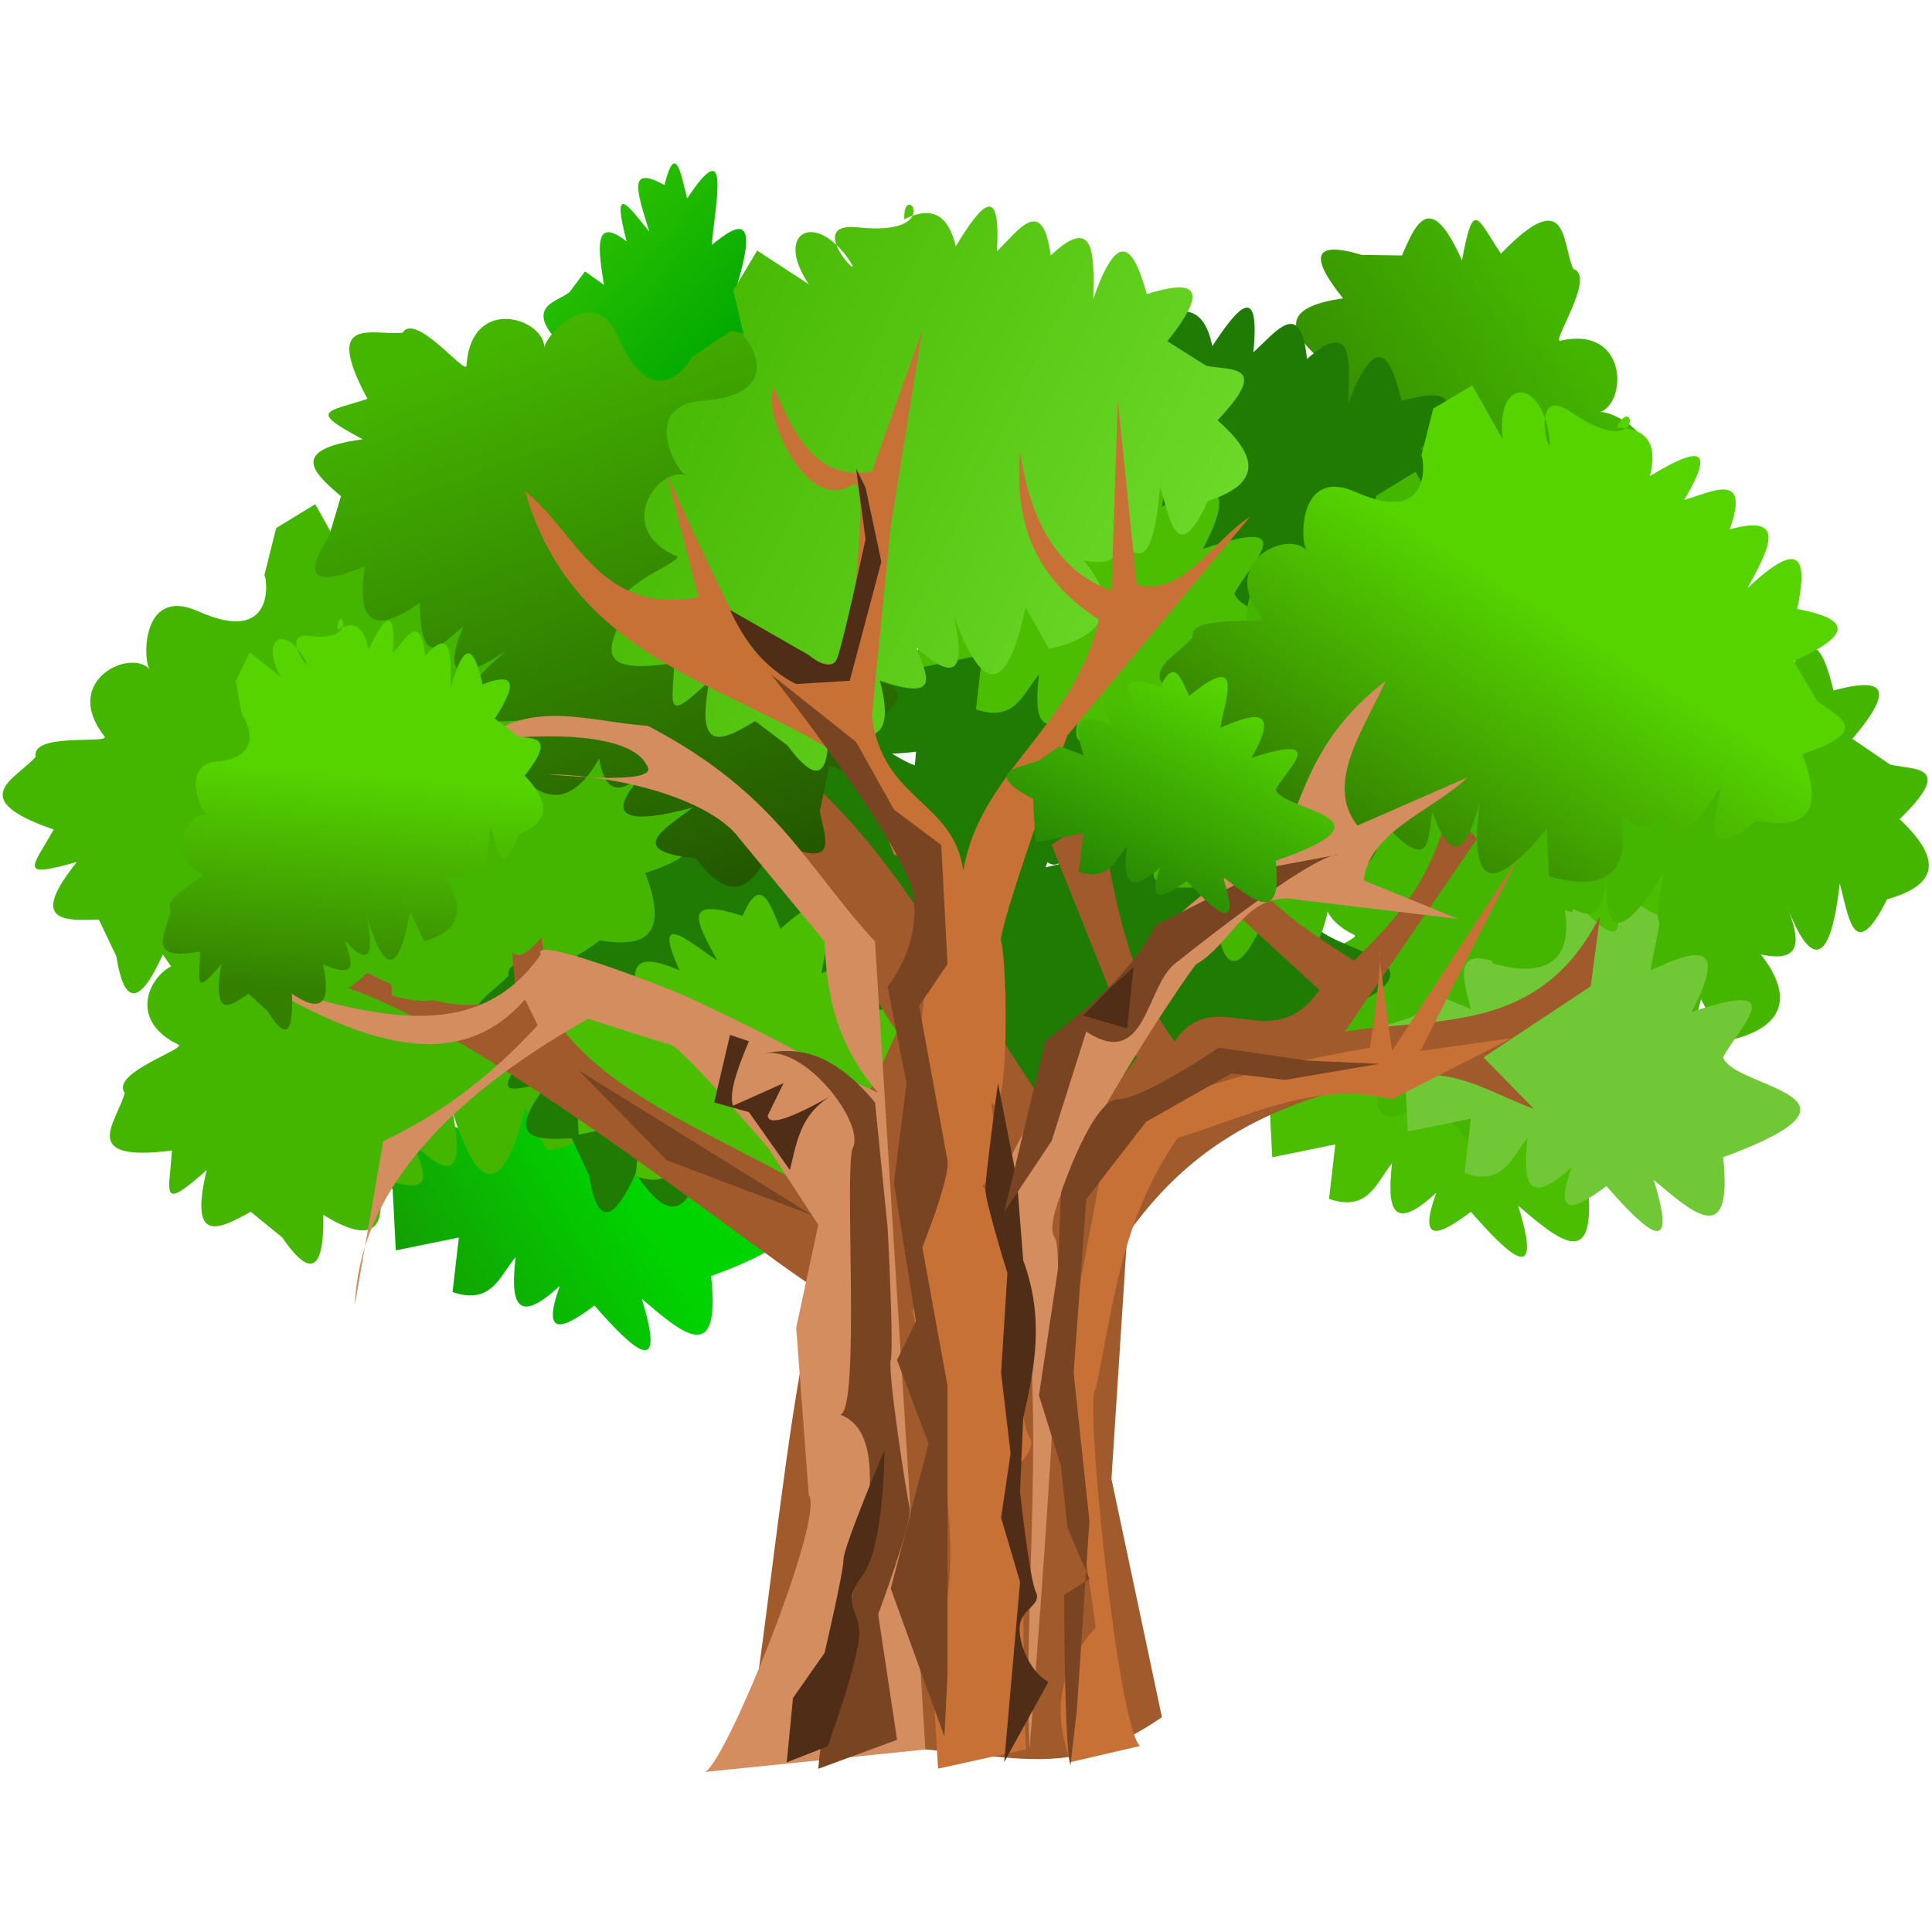 <?xml version="1.0" encoding="UTF-8" standalone="no"?>
<!-- Created with Inkscape (http://www.inkscape.org/) -->

<svg
   xmlns:dc="http://purl.org/dc/elements/1.1/"
   xmlns:cc="http://creativecommons.org/ns#"
   xmlns:rdf="http://www.w3.org/1999/02/22-rdf-syntax-ns#"
   xmlns:svg="http://www.w3.org/2000/svg"
   xmlns="http://www.w3.org/2000/svg"
   xmlns:xlink="http://www.w3.org/1999/xlink"
   xmlns:sodipodi="http://sodipodi.sourceforge.net/DTD/sodipodi-0.dtd"
   xmlns:inkscape="http://www.inkscape.org/namespaces/inkscape"
   id="svg2"
   sodipodi:docname="openclipart_289_tree.svg"
   viewBox="0 0 305.9 305.9"
   sodipodi:version="0.32"
   version="1.0"
   inkscape:output_extension="org.inkscape.output.svg.inkscape"
   inkscape:version="0.91 r13725"
   width="305.9"
   height="305.9">
  <defs
     id="defs4">
    <linearGradient
       id="linearGradient3541"
       inkscape:collect="always">
      <stop
         id="stop3543"
         style="stop-color:#338000"
         offset="0" />
      <stop
         id="stop3545"
         style="stop-color:#55d400"
         offset="1" />
    </linearGradient>
    <linearGradient
       id="linearGradient3395"
       inkscape:collect="always">
      <stop
         id="stop3397"
         style="stop-color:#44b600"
         offset="0" />
      <stop
         id="stop3399"
         style="stop-color:#225500"
         offset="1" />
    </linearGradient>
    <linearGradient
       id="linearGradient3777"
       y2="1236.3"
       gradientUnits="userSpaceOnUse"
       x2="545.93"
       gradientTransform="translate(-128.73,-171.82)"
       y1="1193.7"
       x1="590.07"
       inkscape:collect="always">
      <stop
         id="stop3551"
         style="stop-color:#55d400"
         offset="0" />
      <stop
         id="stop3553"
         style="stop-color:#00aa00"
         offset="1" />
    </linearGradient>
    <linearGradient
       id="linearGradient3779"
       y2="1156.7"
       xlink:href="#linearGradient3395"
       gradientUnits="userSpaceOnUse"
       x2="417.45"
       gradientTransform="matrix(0.384,-0.923,0.923,0.384,-884.76,1072.1)"
       y1="1060.2"
       x1="440.85"
       inkscape:collect="always" />
    <linearGradient
       id="linearGradient3781"
       y2="1203.2"
       gradientUnits="userSpaceOnUse"
       x2="427.18"
       y1="1237.3"
       x1="482.36"
       inkscape:collect="always">
      <stop
         id="stop3429"
         style="stop-color:#207b04"
         offset="0" />
      <stop
         id="stop3431"
         style="stop-color:#00d400"
         offset="1" />
    </linearGradient>
    <linearGradient
       id="linearGradient3783"
       y2="1089.7"
       xlink:href="#linearGradient3541"
       gradientUnits="userSpaceOnUse"
       x2="183.38"
       gradientTransform="translate(78.291,24.17)"
       y1="1131.7"
       x1="209.13"
       inkscape:collect="always" />
    <linearGradient
       id="linearGradient3785"
       y2="1156.7"
       xlink:href="#linearGradient3395"
       gradientUnits="userSpaceOnUse"
       x2="417.45"
       gradientTransform="matrix(0.995,0.104,-0.104,0.995,115.26,-44.721)"
       y1="1060.2"
       x1="440.85"
       inkscape:collect="always" />
    <linearGradient
       id="linearGradient3787"
       y2="1238.4"
       gradientUnits="userSpaceOnUse"
       x2="316.22"
       gradientTransform="matrix(0.711,0.703,-0.703,0.711,882.84,50.248)"
       y1="1035"
       x1="385.15"
       inkscape:collect="always">
      <stop
         id="stop3405"
         style="stop-color:#44b600"
         offset="0" />
      <stop
         id="stop3407"
         style="stop-color:#99ff55"
         offset="1" />
    </linearGradient>
    <linearGradient
       id="linearGradient3789"
       y2="1124.3"
       gradientUnits="userSpaceOnUse"
       x2="343.64"
       gradientTransform="translate(-11.56,-7.882)"
       y1="1162.7"
       x1="362.55"
       inkscape:collect="always">
      <stop
         id="stop3527"
         style="stop-color:#207b04"
         offset="0" />
      <stop
         id="stop3529"
         style="stop-color:#55d400"
         offset="1" />
    </linearGradient>
    <linearGradient
       id="linearGradient3791"
       y2="1089.7"
       xlink:href="#linearGradient3541"
       gradientUnits="userSpaceOnUse"
       x2="183.38"
       gradientTransform="matrix(0.529,0.338,-0.278,0.642,672.02,369.95)"
       y1="1131.7"
       x1="209.13"
       inkscape:collect="always" />
  </defs>
  <sodipodi:namedview
     id="base"
     bordercolor="#666666"
     inkscape:pageshadow="2"
     inkscape:window-y="-8"
     pagecolor="#ffffff"
     inkscape:window-height="660"
     inkscape:zoom="0.79185054"
     inkscape:window-x="1272"
     showgrid="false"
     borderopacity="1.0"
     inkscape:current-layer="layer1"
     inkscape:cx="323.709"
     inkscape:cy="275.6389"
     showguides="true"
     inkscape:guide-bbox="true"
     inkscape:window-width="1280"
     inkscape:pageopacity="0.0"
     inkscape:document-units="px"
     inkscape:window-maximized="1" />
  <g
     id="layer1"
     inkscape:label="Capa 1"
     inkscape:groupmode="layer"
     transform="translate(-82.552,-136.22)">
    <g
       id="g3870"
       inkscape:export-ydpi="90"
       inkscape:export-xdpi="90"
       inkscape:export-filename="/home/multimedia14/Desktop/tree.png"
       transform="matrix(-0.95,0,0,0.97,591.48,-837.95)">
      <path
         id="path3872"
         sodipodi:nodetypes="cccccccccccccccccccc"
         style="fill:url(#linearGradient3777);fill-rule:evenodd;stroke-opacity:0"
         d="m 429.39,1072.5 c 1.58,3.1 2.36,8.2 6.3,5.9 l -0.63,-9.2 6.3,2.2 0.32,-10.3 c 7.44,-7 0.78,-7.5 -0.95,-9.2 l -2.52,-3.3 -3.15,2.2 c 0.89,-5.6 1.88,-11.4 -3.78,-7.1 2.87,-10.7 -1.06,-4.7 -3.78,-1.6 2.13,-6.7 3.6,-10.9 -2.53,-7.6 -1.83,-7.2 -2.75,-1.8 -3.78,2.2 -7.35,-10.9 -4.71,0.6 -4.1,7.6 -4.53,-3.7 -7.86,-5.1 -4.09,7 -10.35,-6 -4.54,2.8 -3.15,7.6 -1.08,5.3 -16.81,6.4 0,16.8 -1.01,15.6 3.03,9.4 6.93,3.8 -2.44,13.3 0.5,9.3 4.73,1.1 3.11,4 5.35,5.7 3.46,-3.2 4.5,7 4.91,2.3 4.42,-4.9 z"
         inkscape:connector-curvature="0" />
      <path
         id="path3874"
         sodipodi:nodetypes="ccccccccccccccscsccccssccccccccccc"
         style="fill:url(#linearGradient3779);fill-rule:evenodd;stroke-opacity:0"
         d="m 333.97,1116.7 c 11.79,-19.1 -5.06,-8 -5.06,-8 4.78,-2.9 8.93,-5.8 1.9,-9.3 12.57,-2.9 7.46,-11.1 3.84,-15 l -7.12,3.1 c 7.33,-16.5 -0.66,-13.6 -9.16,-7.9 7.05,-5.9 7.38,-9 -1.7,-8 3.13,-2.4 9.53,-4.5 -1.69,-8.1 7.59,-6.1 5.66,-9.3 -3.11,-10.5 4.77,-5.8 6.04,-9.8 -3.09,-7.1 l -6.73,0.1 c -2.36,-5.4 -4.75,-10.7 -10,0.8 -1.93,-10.2 -2.51,-6.9 -6.49,-1.1 -11.27,-11.4 -10.12,-1.8 -12.05,2.5 -3.9,1.1 3.74,12.1 2.13,11.7 -11.4,-2.5 -11.1,10.4 -6.48,11.7 -1.52,-0.6 -13.07,4.6 -5.01,11.4 11.61,9.9 -1.51,13.1 -0.41,12.4 l -6.12,5.2 -0.6,7.6 10.18,0.6 c -9.63,3.3 -6.31,10.3 3.08,7.1 5.34,-1.8 -9.96,0.5 -2.02,5.1 12.89,7.6 1.37,11 5.54,5.8 2.6,5 5.9,4.5 9.53,1.4 -0.61,7.9 -0.18,13.1 6.01,3.5 0.93,4.7 0.57,12 7.67,4.7 1.94,10.1 5.96,4 9.92,-1.6 -3.67,12.2 0.48,10.8 6.69,6 4.54,6 7.93,7.9 7.35,-4.3 l 7.56,0.6 c 3.66,1.7 8.6,6.8 6.77,-6 11.17,-0.9 10.79,-5.6 6.48,-11.6 2.31,-11.9 -3.3,-6.1 -7.81,-2.8 z"
         inkscape:connector-curvature="0" />
      <path
         id="path3876"
         sodipodi:nodetypes="cccccccccccccccccccc"
         style="fill:#4bbe01;fill-rule:evenodd;stroke-opacity:0"
         d="m 303.71,1194.2 c 2.63,3.1 3.93,8 10.5,5.8 l -1.05,-8.9 10.51,2.1 0.53,-10 c 12.4,-6.8 1.31,-7.3 -1.58,-8.9 l -4.2,-3.2 -5.26,2.1 c 1.49,-5.4 3.14,-11 -6.3,-6.8 4.79,-10.4 -1.76,-4.6 -6.31,-1.6 3.56,-6.4 6.02,-10.5 -4.2,-7.3 -3.06,-7 -4.6,-1.8 -6.31,2.1 -12.25,-10.6 -7.84,0.6 -6.83,7.3 -7.56,-3.5 -13.11,-4.9 -6.83,6.8 -17.25,-5.8 -7.56,2.8 -5.25,7.4 -1.8,5.1 -28.02,6.2 0,16.3 -1.68,15 5.05,9.1 11.56,3.7 -4.07,12.9 0.84,8.9 7.88,1 5.18,3.8 8.92,5.5 5.78,-3.1 7.5,6.8 8.18,2.3 7.36,-4.8 z"
         inkscape:connector-curvature="0" />
      <path
         id="path3878"
         sodipodi:nodetypes="ccccccccccccccscsccccssccccccccccc"
         style="fill:#44b600;fill-rule:evenodd;stroke-opacity:0"
         d="m 229.09,1148.5 c 2.56,22.3 8.94,3.2 8.94,3.2 -1.98,5.2 -3.44,10 4.2,8.4 -8.02,10.1 1.04,13.3 6.3,14.2 l 3.68,-6.9 c 4.48,17.5 8.94,10.3 12.09,0.6 -1.87,9 -0.23,11.6 6.3,5.2 -0.98,3.8 -4.69,9.4 6.31,5.3 -2.19,9.5 1.32,10.8 8.93,6.3 -0.14,7.5 1.39,11.5 6.83,3.7 l 5.26,-4.3 c 5.2,2.8 10.35,5.5 7.35,-6.8 7.85,6.9 6.26,3.9 5.78,-3.1 15.88,1.9 9.07,-4.9 7.88,-9.5 2.42,-3.2 -10.42,-7.2 -8.93,-7.9 10.56,-5 2.32,-15 -2.1,-13.1 1.56,-0.5 7.41,-11.7 -3.15,-12.1 -15.22,-0.5 -6.92,-11.2 -7.36,-10 l 1.58,-7.9 -4.21,-6.3 -8.4,5.8 c 5.5,-8.6 -1.43,-12 -6.83,-3.7 -3.08,4.8 7.53,-6.5 -1.58,-5.2 -14.78,2.1 -7.88,-7.8 -7.88,-1.1 -5.16,-2.3 -7.44,0.1 -8.41,4.8 -4.41,-6.6 -7.97,-10.4 -6.83,1 -3.68,-3.2 -7.92,-9.1 -8.93,1.1 -7.82,-6.8 -7.19,0.5 -6.83,7.3 -4.64,-11.8 -7.08,-8.2 -8.94,-0.5 -7.31,-1.9 -11.14,-1.3 -3.15,7.9 l -6.3,4.2 c -3.95,0.9 -10.95,0 -1.58,8.9 -8.22,7.6 -5,11.1 2.1,13.1 5.53,10.8 6.38,2.8 7.88,-2.6 z"
         inkscape:connector-curvature="0" />
      <path
         id="path3880"
         sodipodi:nodetypes="cccccccccccccccccccc"
         style="fill:#207b04;fill-rule:evenodd;stroke-opacity:0"
         d="m 420.88,1107.5 c 2.64,3.1 3.94,8 10.51,5.8 l -1.05,-8.9 10.51,2.1 0.52,-10 c 12.4,-6.8 1.31,-7.3 -1.58,-8.9 l -4.2,-3.2 -5.25,2.1 c 1.48,-5.4 3.13,-11 -6.31,-6.8 4.79,-10.4 -1.76,-4.6 -6.3,-1.6 3.55,-6.4 6.01,-10.5 -4.21,-7.3 -3.06,-7 -4.59,-1.8 -6.3,2.1 -12.25,-10.6 -7.85,0.6 -6.83,7.3 -7.57,-3.5 -13.12,-4.8 -6.83,6.8 -17.26,-5.8 -7.56,2.8 -5.26,7.4 -1.79,5.1 -28.01,6.2 0,16.3 -1.68,15 5.06,9.1 11.56,3.7 -4.06,12.9 0.84,8.9 7.88,1 5.19,3.8 8.92,5.5 5.78,-3.1 7.51,6.8 8.18,2.3 7.36,-4.8 z"
         inkscape:connector-curvature="0" />
      <path
         id="path3882"
         sodipodi:nodetypes="cccccccccccccccccccc"
         style="fill:url(#linearGradient3781);fill-rule:evenodd;stroke-opacity:0"
         d="m 449.78,1209.5 c 2.64,3 3.94,7.9 10.51,5.7 l -1.05,-8.9 10.51,2.1 0.52,-10 c 12.4,-6.7 1.31,-7.2 -1.58,-8.9 l -4.2,-3.2 -5.25,2.2 c 1.48,-5.5 3.13,-11 -6.31,-6.9 4.79,-10.4 -1.76,-4.5 -6.3,-1.6 3.55,-6.4 6.01,-10.5 -4.21,-7.3 -3.06,-7 -4.59,-1.8 -6.3,2.1 -12.25,-10.5 -7.85,0.6 -6.83,7.3 -7.57,-3.5 -13.12,-4.8 -6.83,6.9 -17.26,-5.8 -7.56,2.7 -5.26,7.3 -1.79,5.2 -28.01,6.2 0,16.3 -1.68,15.1 5.06,9.1 11.56,3.7 -4.06,12.9 0.84,9 7.88,1.1 5.18,3.8 8.92,5.4 5.78,-3.2 7.51,6.8 8.18,2.3 7.36,-4.7 z"
         inkscape:connector-curvature="0" />
      <path
         id="path3884"
         sodipodi:nodetypes="cccccccccccccccccccc"
         style="fill:#207b04;fill-rule:evenodd;stroke-opacity:0"
         d="m 349.42,1168 c 2.64,3 3.94,7.9 10.51,5.7 l -1.05,-8.9 10.51,2.1 0.52,-10 c 12.4,-6.7 1.31,-7.2 -1.58,-8.9 l -4.2,-3.2 -5.25,2.1 c 1.48,-5.4 3.13,-10.9 -6.31,-6.8 4.79,-10.4 -1.76,-4.5 -6.3,-1.6 3.55,-6.4 6.01,-10.5 -4.21,-7.3 -3.06,-7 -4.59,-1.8 -6.3,2.1 -12.25,-10.5 -7.85,0.6 -6.83,7.3 -7.57,-3.5 -13.12,-4.8 -6.83,6.9 -17.26,-5.8 -7.56,2.7 -5.26,7.3 -1.79,5.2 -28.01,6.2 0,16.3 -1.68,15.1 5.06,9.1 11.56,3.7 -4.06,12.9 0.84,9 7.88,1 5.18,3.9 8.92,5.5 5.78,-3.1 7.51,6.8 8.18,2.3 7.36,-4.7 z"
         inkscape:connector-curvature="0" />
      <path
         id="path3886"
         sodipodi:nodetypes="cccccccccccccccccccc"
         style="fill:#71c837;fill-rule:evenodd;stroke-opacity:0"
         d="m 281.11,1190 c 2.64,3.1 3.94,8 10.51,5.8 l -1.05,-8.9 10.51,2.1 0.52,-10 c 12.41,-6.8 1.31,-7.3 -1.57,-8.9 l -4.21,-3.2 -5.25,2.1 c 1.49,-5.4 3.13,-11 -6.31,-6.8 4.8,-10.4 -1.76,-4.6 -6.3,-1.6 3.55,-6.4 6.02,-10.5 -4.2,-7.4 -3.06,-6.9 -4.6,-1.7 -6.31,2.1 -12.25,-10.5 -7.85,0.7 -6.83,7.4 -7.56,-3.5 -13.11,-4.9 -6.83,6.8 -17.26,-5.8 -7.56,2.8 -5.26,7.4 -1.79,5.1 -28.01,6.2 0,16.3 -1.67,15 5.06,9.1 11.56,3.7 -4.06,12.9 0.84,8.9 7.89,1 5.18,3.8 8.91,5.5 5.78,-3.1 7.5,6.8 8.17,2.3 7.35,-4.8 z"
         inkscape:connector-curvature="0" />
      <path
         id="path3888"
         sodipodi:nodetypes="ccccccccccccccscsccccssccccccccccc"
         style="fill:#44b600;fill-rule:evenodd;stroke-opacity:0"
         d="m 425.08,1166.4 c 2.56,22.3 8.93,3.1 8.93,3.1 -1.97,5.3 -3.43,10.1 4.21,8.4 -8.02,10.2 1.04,13.4 6.3,14.2 l 3.68,-6.8 c 4.48,17.5 8.94,10.3 12.09,0.5 -1.87,9 -0.23,11.7 6.3,5.3 -0.98,3.8 -4.69,9.4 6.31,5.2 -2.19,9.5 1.32,10.9 8.93,6.3 -0.14,7.6 1.39,11.5 6.83,3.7 l 5.26,-4.2 c 5.2,2.8 10.35,5.5 7.35,-6.8 7.85,6.8 6.26,3.9 5.78,-3.2 15.88,2 9.07,-4.8 7.88,-9.4 2.42,-3.3 -10.42,-7.2 -8.93,-7.9 10.56,-5 2.32,-15 -2.1,-13.1 1.56,-0.5 7.41,-11.8 -3.15,-12.1 -15.22,-0.6 -6.92,-11.2 -7.36,-10 l 1.58,-7.9 -4.21,-6.3 -8.4,5.8 c 5.5,-8.6 -1.43,-12 -6.84,-3.7 -3.07,4.7 7.54,-6.5 -1.57,-5.3 -14.78,2.1 -7.88,-7.7 -7.88,-1 -5.16,-2.4 -7.44,0.1 -8.41,4.7 -4.41,-6.5 -7.97,-10.4 -6.83,1.1 -3.68,-3.2 -7.92,-9.1 -8.93,1 -7.82,-6.8 -7.19,0.5 -6.83,7.4 -4.64,-11.8 -7.08,-8.2 -8.94,-0.5 -7.31,-2 -11.14,-1.4 -3.15,7.8 l -6.3,4.2 c -3.95,1 -10.95,0.1 -1.58,9 -8.22,7.6 -5,11.1 2.1,13.1 5.53,10.7 6.38,2.8 7.88,-2.6 z"
         inkscape:connector-curvature="0" />
      <path
         id="path3890"
         sodipodi:nodetypes="ccccccccccccccscsccccssccccccccccc"
         style="fill:#207b04;fill-rule:evenodd;stroke-opacity:0"
         d="m 301.08,1101.2 c 2.56,22.3 8.93,3.2 8.93,3.2 -1.98,5.2 -3.44,10 4.2,8.4 -8.02,10.1 1.05,13.4 6.31,14.2 l 3.68,-6.9 c 4.48,17.6 8.94,10.3 12.08,0.6 -1.86,9 -0.23,11.6 6.31,5.2 -0.99,3.8 -4.7,9.5 6.3,5.3 -2.19,9.5 1.33,10.8 8.94,6.3 -0.14,7.5 1.38,11.5 6.83,3.7 l 5.25,-4.2 c 5.21,2.7 10.36,5.4 7.36,-6.9 7.85,6.9 6.25,3.9 5.78,-3.1 15.88,1.9 9.07,-4.9 7.88,-9.5 2.42,-3.2 -10.42,-7.2 -8.93,-7.9 10.55,-5 2.32,-14.9 -2.11,-13.1 1.57,-0.5 7.41,-11.7 -3.15,-12.1 -15.22,-0.5 -6.91,-11.2 -7.35,-10 l 1.57,-7.9 -4.2,-6.3 -8.41,5.8 c 5.51,-8.5 -1.42,-12 -6.83,-3.7 -3.07,4.8 7.54,-6.5 -1.58,-5.2 -14.77,2.1 -7.88,-7.8 -7.88,-1.1 -5.16,-2.3 -7.43,0.1 -8.4,4.8 -4.41,-6.6 -7.97,-10.4 -6.84,1 -3.68,-3.2 -7.92,-9.1 -8.93,1.1 -7.82,-6.8 -7.19,0.5 -6.83,7.3 -4.64,-11.8 -7.07,-8.2 -8.93,-0.5 -7.31,-1.9 -11.15,-1.3 -3.15,7.9 l -6.31,4.2 c -3.94,0.9 -10.95,0 -1.58,8.9 -8.22,7.6 -5,11.1 2.11,13.2 5.53,10.7 6.38,2.7 7.88,-2.7 z"
         inkscape:connector-curvature="0" />
      <path
         id="path3892"
         sodipodi:nodetypes="ccccccccccccccscsccccssccccccccccc"
         style="fill:#207b04;fill-rule:evenodd;stroke-opacity:0"
         d="m 362.91,1187.7 c 11.96,19 9.41,-1 9.41,-1 0.48,5.6 1.26,10.6 7.43,5.8 -2.85,12.5 6.74,11.5 11.83,10 l 0.36,-7.7 c 11.62,13.8 12.51,5.3 11.12,-4.8 2.23,8.9 4.83,10.6 7.96,2 0.76,3.9 -0.15,10.5 7.96,2 2.13,9.5 5.88,9.2 10.78,1.8 3.13,6.9 6.23,9.8 7.75,0.4 l 2.91,-6.1 c 5.9,0.3 11.7,0.4 3.68,-9.3 10.03,2.7 7.32,0.8 3.84,-5.4 15.15,-5.1 6.08,-8.3 3.01,-11.9 0.78,-4 -12.5,-2 -11.47,-3.2 7.34,-9.2 -4.39,-14.6 -7.58,-11 1.2,-1.1 1.6,-13.7 -8.08,-9.5 -13.95,6.1 -11.08,-7.1 -10.95,-5.8 l -2,-7.8 -6.52,-3.9 -5.07,8.9 c 1.25,-10.1 -6.47,-10.2 -7.75,-0.4 -0.73,5.6 3.96,-9.1 -3.7,-4 -12.42,8.2 -10.48,-3.6 -7.56,2.4 -5.67,0.2 -6.65,3.4 -5.53,7.9 -6.81,-4 -11.67,-5.9 -5.7,4 -4.69,-1.3 -11.09,-4.8 -7.59,4.8 -9.99,-2.8 -6.26,3.5 -2.97,9.6 -9.3,-8.7 -9.92,-4.4 -8.28,3.4 -7.42,1.4 -10.62,3.6 0.57,8.4 l -3.86,6.5 c -3.15,2.6 -9.86,4.8 2.45,8.8 -4.11,10.4 0.29,12.1 7.58,10.9 9.63,7.3 6.95,-0.3 5.97,-5.8 z"
         inkscape:connector-curvature="0" />
      <path
         id="path3894"
         sodipodi:nodetypes="cccccccccccccccccccc"
         style="fill:#4bbe01;fill-rule:evenodd;stroke-opacity:0"
         d="m 288.47,1141.2 c 2.64,3 3.94,7.9 10.51,5.7 l -1.05,-8.9 10.5,2.1 0.53,-10 c 12.4,-6.7 1.31,-7.2 -1.58,-8.9 l -4.2,-3.2 -5.25,2.1 c 1.48,-5.4 3.13,-10.9 -6.31,-6.8 4.79,-10.4 -1.76,-4.5 -6.31,-1.6 3.56,-6.4 6.02,-10.5 -4.2,-7.3 -3.06,-7 -4.59,-1.8 -6.3,2.1 -12.25,-10.5 -7.85,0.6 -6.83,7.3 -7.57,-3.5 -13.12,-4.8 -6.84,6.9 -17.25,-5.8 -7.55,2.7 -5.25,7.3 -1.79,5.2 -28.01,6.2 0,16.3 -1.68,15.1 5.06,9.1 11.56,3.7 -4.06,12.9 0.84,9 7.88,1 5.18,3.9 8.92,5.5 5.78,-3.1 7.5,6.8 8.18,2.3 7.36,-4.7 z"
         inkscape:connector-curvature="0" />
      <path
         id="path3896"
         sodipodi:nodetypes="cccccccccccccccccccc"
         style="fill:#4bbe01;fill-rule:evenodd;stroke-opacity:0"
         d="m 362.55,1114.4 c 2.64,3 3.94,7.9 10.51,5.7 l -1.05,-8.9 10.51,2.1 0.53,-10 c 12.4,-6.7 1.31,-7.2 -1.58,-8.9 l -4.2,-3.2 -5.26,2.1 c 1.49,-5.4 3.14,-10.9 -6.3,-6.8 4.79,-10.4 -1.76,-4.5 -6.31,-1.6 3.56,-6.4 6.02,-10.5 -4.2,-7.3 -3.06,-7 -4.6,-1.8 -6.31,2.1 -12.25,-10.5 -7.85,0.6 -6.83,7.3 -7.56,-3.5 -13.11,-4.8 -6.83,6.9 -17.25,-5.8 -7.56,2.7 -5.25,7.3 -1.8,5.2 -28.02,6.2 0,16.3 -1.68,15.1 5.05,9.1 11.56,3.7 -4.07,12.9 0.83,9 7.88,1 5.18,3.9 8.92,5.5 5.78,-3.1 7.5,6.8 8.18,2.3 7.35,-4.7 z"
         inkscape:connector-curvature="0" />
      <path
         id="path3898"
         sodipodi:nodetypes="cccccccccccccccccccc"
         style="fill:#4bbe01;fill-rule:evenodd;stroke-opacity:0"
         d="m 419.3,1190.6 c 2.64,3 3.94,7.9 10.51,5.7 l -1.05,-8.9 10.51,2.1 0.52,-10 c 12.41,-6.7 1.32,-7.2 -1.57,-8.9 l -4.2,-3.2 -5.26,2.1 c 1.49,-5.4 3.13,-10.9 -6.3,-6.8 4.79,-10.4 -1.76,-4.5 -6.31,-1.6 3.55,-6.4 6.02,-10.5 -4.2,-7.3 -3.06,-7 -4.6,-1.8 -6.31,2.1 -12.25,-10.5 -7.85,0.6 -6.83,7.3 -7.56,-3.5 -13.11,-4.8 -6.83,6.9 -17.26,-5.9 -7.56,2.7 -5.25,7.3 -1.8,5.1 -28.02,6.2 0,16.3 -1.68,15.1 5.05,9.1 11.55,3.7 -4.06,12.9 0.84,9 7.89,1 5.18,3.9 8.92,5.5 5.78,-3.1 7.5,6.8 8.17,2.3 7.35,-4.7 z"
         inkscape:connector-curvature="0" />
      <path
         id="path3900"
         sodipodi:nodetypes="ccccccccccccccscsccccssccccccccccc"
         style="fill:#44b600;fill-rule:evenodd;stroke-opacity:0"
         d="m 258.34,1146.7 c 11.96,19 9.42,-1 9.42,-1 0.48,5.6 1.26,10.6 7.43,5.8 -2.85,12.6 6.73,11.6 11.83,10 l 0.35,-7.7 c 11.63,13.8 12.51,5.4 11.13,-4.8 2.22,9 4.83,10.6 7.95,2 0.77,3.9 -0.14,10.6 7.96,2 2.14,9.5 5.88,9.2 10.79,1.8 3.13,6.9 6.23,9.8 7.75,0.4 l 2.91,-6.1 c 5.9,0.3 11.7,0.4 3.67,-9.3 10.04,2.7 7.32,0.8 3.85,-5.4 15.15,-5.1 6.08,-8.2 3,-11.9 0.79,-4 -12.49,-2 -11.46,-3.2 7.33,-9.1 -4.4,-14.5 -7.59,-11 1.21,-1.1 1.61,-13.7 -8.07,-9.5 -13.96,6.1 -11.09,-7.1 -10.96,-5.8 l -1.99,-7.8 -6.52,-3.9 -5.07,8.9 c 1.25,-10.1 -6.47,-10.2 -7.75,-0.4 -0.73,5.6 3.96,-9.1 -3.7,-4 -12.42,8.3 -10.48,-3.6 -7.56,2.5 -5.67,0.1 -6.66,3.3 -5.53,7.9 -6.81,-4.1 -11.68,-6 -5.7,3.9 -4.7,-1.3 -11.09,-4.8 -7.6,4.8 -9.98,-2.7 -6.26,3.6 -2.97,9.6 -9.29,-8.7 -9.92,-4.3 -8.28,3.4 -7.42,1.4 -10.61,3.6 0.58,8.4 l -3.86,6.6 c -3.16,2.5 -9.87,4.7 2.44,8.7 -4.11,10.4 0.3,12.1 7.59,10.9 9.63,7.3 6.94,-0.3 5.96,-5.8 z"
         inkscape:connector-curvature="0" />
      <path
         id="path3902"
         sodipodi:nodetypes="ccccccccccccccccccccccccccccccscc"
         style="fill:#a05a2c;fill-rule:evenodd;stroke-opacity:0"
         d="m 342.06,1284.6 8.41,-38.9 -2.63,-39.9 c -8.75,-12 -21.31,-22.1 -46.76,-25.8 -8.06,-1.4 -14.25,2.9 -21.02,5.3 l 8.41,-8.4 -17.87,-11.6 -1.57,-11.5 c 10.11,19.5 27.19,16.4 42.56,18.9 l -22.07,-31.5 4.73,-4.8 c 3.37,13 9.67,18.6 15.76,24.7 9.26,-5.6 18.01,-11.7 23.12,-21.5 l 3.15,7.9 -20.49,18.4 c 8.12,11.3 17.3,-1.4 24.17,8.4 8.02,-10.6 9.99,-24.1 12.61,-37.3 l 7.88,5.2 -14.18,34.7 10.51,14.2 c 16.97,-22.1 30.78,-52.6 51.49,-64.7 l 7.88,9 c -22.69,13.6 -20.92,24.9 -29.95,37.3 l 12.61,26.8 c 14.93,-9.1 36.16,-16 44.66,-29.4 l 3.16,-20 5.25,-8.4 -2.1,24.7 c 11.03,5.7 22.07,-2.5 33.1,-7.4 l 1.58,5.3 c -21.79,0.2 -91.84,58.5 -87.23,50.9 5.3,-8.7 12.18,75.7 14.72,74.7 -42.1,-3.6 -49.12,8.6 -69.89,-5.3 z"
         inkscape:connector-curvature="0" />
      <path
         id="path3904"
         sodipodi:nodetypes="ccccccccccccccscsccccssccccccccccc"
         style="fill:#44b600;fill-rule:evenodd;stroke-opacity:0"
         d="m 441.72,1152 c 11.96,19 9.42,-1 9.42,-1 0.48,5.5 1.26,10.5 7.43,5.7 -2.85,12.6 6.73,11.6 11.83,10.1 l 0.35,-7.8 c 11.63,13.9 12.51,5.4 11.12,-4.7 2.23,8.9 4.83,10.6 7.96,2 0.77,3.8 -0.14,10.5 7.96,2 2.14,9.5 5.88,9.2 10.78,1.8 3.14,6.8 6.24,9.8 7.75,0.3 l 2.92,-6 c 5.9,0.2 11.69,0.4 3.67,-9.4 10.04,2.8 7.32,0.8 3.85,-5.3 15.15,-5.1 6.08,-8.3 3,-11.9 0.79,-4 -12.5,-2 -11.46,-3.3 7.33,-9.1 -4.4,-14.5 -7.59,-10.9 1.21,-1.1 1.61,-13.8 -8.07,-9.5 -13.96,6.1 -11.09,-7.1 -10.96,-5.8 l -1.99,-7.8 -6.52,-3.9 -5.07,8.9 c 1.25,-10.2 -6.48,-10.2 -7.75,-0.4 -0.73,5.6 3.96,-9.2 -3.7,-4.1 -12.42,8.3 -10.48,-3.6 -7.56,2.5 -5.67,0.1 -6.66,3.3 -5.53,7.9 -6.81,-4 -11.68,-5.9 -5.7,3.9 -4.7,-1.2 -11.09,-4.8 -7.6,4.8 -9.98,-2.7 -6.26,3.6 -2.97,9.6 -9.29,-8.6 -9.92,-4.3 -8.28,3.4 -7.42,1.5 -10.62,3.7 0.58,8.5 l -3.87,6.5 c -3.15,2.6 -9.86,4.8 2.45,8.7 -4.11,10.5 0.3,12.2 7.59,11 9.63,7.3 6.94,-0.3 5.96,-5.8 z"
         inkscape:connector-curvature="0" />
      <path
         id="path3906"
         sodipodi:nodetypes="ccccccccccccccscsccccssccccccccccc"
         style="fill:url(#linearGradient3783);fill-rule:evenodd;stroke-opacity:0"
         d="m 248.89,1132.6 c 11.96,18.9 9.41,-1.1 9.41,-1.1 0.48,5.6 1.26,10.6 7.43,5.8 -2.85,12.6 6.73,11.6 11.83,10 l 0.36,-7.7 c 11.62,13.8 12.51,5.4 11.12,-4.8 2.22,9 4.83,10.6 7.96,2 0.76,3.9 -0.15,10.6 7.96,2 2.13,9.5 5.87,9.2 10.78,1.8 3.13,6.9 6.23,9.8 7.75,0.4 l 2.91,-6.1 c 5.9,0.3 11.7,0.5 3.67,-9.3 10.04,2.8 7.33,0.8 3.85,-5.3 15.15,-5.2 6.08,-8.3 3.01,-12 0.78,-3.9 -12.5,-1.9 -11.47,-3.2 7.34,-9.1 -4.4,-14.5 -7.58,-10.9 1.2,-1.1 1.6,-13.8 -8.08,-9.6 -13.95,6.1 -11.08,-7.1 -10.95,-5.8 l -2,-7.8 -6.52,-3.8 -5.07,8.8 c 1.25,-10.1 -6.47,-10.2 -7.75,-0.3 -0.73,5.5 3.96,-9.2 -3.7,-4.1 -12.42,8.3 -10.48,-3.6 -7.56,2.5 -5.67,0.1 -6.66,3.3 -5.53,7.9 -6.81,-4 -11.67,-5.9 -5.7,3.9 -4.69,-1.3 -11.09,-4.8 -7.59,4.8 -9.99,-2.7 -6.26,3.6 -2.97,9.6 -9.3,-8.6 -9.92,-4.3 -8.28,3.4 -7.43,1.4 -10.62,3.6 0.57,8.5 l -3.86,6.5 c -3.15,2.5 -9.86,4.7 2.45,8.7 -4.11,10.4 0.29,12.2 7.58,10.9 9.63,7.3 6.95,-0.2 5.97,-5.7 z"
         inkscape:connector-curvature="0" />
      <path
         id="path3908"
         sodipodi:nodetypes="ccccccccccccccscsccccssccccccccccc"
         style="fill:url(#linearGradient3785);fill-rule:evenodd;stroke-opacity:0"
         d="m 420.25,1136.1 c 21.66,5.8 6.23,-7.2 6.23,-7.2 4.12,3.8 8.08,6.9 9.37,-0.8 6.43,11.2 12.8,4 15.51,-0.6 l -4.99,-5.9 c 17.93,2.3 12.85,-4.5 4.96,-11.1 7.69,5.1 10.72,4.6 7.21,-3.9 3.18,2.3 7.03,7.9 7.21,-3.9 8.01,5.6 10.55,2.8 9.16,-6 6.94,2.9 11.21,3 5.95,-4.9 l -1.97,-6.5 c 4.51,-3.8 8.89,-7.6 -3.63,-9.3 9.26,-4.8 5.93,-4.4 -0.79,-6.6 7.68,-14 -1.14,-10.2 -5.87,-10.8 -2.11,-3.4 -10.52,7 -10.63,5.4 -0.77,-11.7 -13.06,-7.7 -12.98,-2.9 0.14,-1.6 -8.14,-11.2 -12.4,-1.6 -6.13,14 -12.96,2.3 -11.99,3.2 l -6.74,-4.4 -7.42,1.6 2.27,9.9 c -5.93,-8.2 -11.66,-3.1 -5.94,5 3.24,4.6 -3.29,-9.4 -5.47,-0.5 -3.54,14.5 -10.15,4.5 -3.89,7 -4.09,3.9 -2.65,6.9 1.29,9.5 -7.73,1.7 -12.6,3.6 -1.55,6.8 -4.32,2.2 -11.41,4 -2.33,8.7 -9.19,4.7 -2.18,6.8 4.31,9 -12.68,0 -10.21,3.6 -3.79,8.1 -4.49,6.1 -5.34,9.9 6.16,5.9 l 1.58,7.4 c -0.6,4 -4.03,10.2 7.72,4.8 4.04,10.4 8.45,8.7 12.98,2.9 12.02,-1.2 4.92,-4.9 0.47,-8.3 z"
         inkscape:connector-curvature="0" />
      <path
         id="path3910"
         sodipodi:nodetypes="ccccccccccccccscsccccssccccccccccc"
         style="fill:url(#linearGradient3787);fill-rule:evenodd;stroke-opacity:0"
         d="m 342.38,1083.7 c 1.74,22.4 8.81,3.5 8.81,3.5 -2.17,5.2 -3.8,10 3.89,8.6 -8.38,9.8 0.56,13.4 5.78,14.4 l 3.93,-6.7 c 3.84,17.7 8.56,10.6 12.06,1 -2.2,8.9 -0.66,11.6 6.11,5.5 -1.13,3.7 -5.04,9.2 6.1,5.4 -2.54,9.4 0.93,10.9 8.7,6.7 -0.42,7.5 0.96,11.5 6.69,3.9 l 5.41,-4 c 5.1,3 10.15,5.8 7.6,-6.6 7.59,7.1 6.11,4.1 5.89,-2.9 15.8,2.5 9.24,-4.5 8.22,-9.2 2.54,-3.1 -10.15,-7.5 -8.63,-8.2 10.73,-4.6 2.87,-14.9 -1.62,-13.2 1.58,-0.4 7.83,-11.4 -2.71,-12.2 -15.19,-1.1 -6.5,-11.4 -6.98,-10.2 l 1.86,-7.8 -3.97,-6.5 -8.61,5.5 c 5.82,-8.4 -0.98,-12.1 -6.69,-4 -3.25,4.6 7.77,-6.2 -1.39,-5.3 -14.84,1.6 -7.59,-8 -7.83,-1.3 -5.07,-2.5 -7.44,-0.2 -8.58,4.4 -4.16,-6.7 -7.58,-10.7 -6.86,0.8 -3.57,-3.3 -7.58,-9.4 -8.97,0.7 -7.56,-7 -7.2,0.3 -7.09,7.1 -4.21,-11.9 -6.77,-8.4 -8.91,-0.8 -7.24,-2.2 -11.09,-1.7 -3.44,7.7 l -6.46,4 c -3.97,0.8 -10.94,-0.4 -1.9,8.9 -8.5,7.3 -5.4,10.9 1.62,13.2 5.13,10.9 6.27,3 7.97,-2.4 z"
         inkscape:connector-curvature="0" />
      <g
         id="g3912"
         transform="translate(16.814,297.93)">
        <path
           id="path3914"
           sodipodi:nodetypes="ccccccccscccccc"
           style="fill:#c87137;fill-rule:evenodd;stroke-opacity:0"
           d="m 328.92,991.37 c 3.8,-3.68 9.36,-58.28 7.36,-58.28 -2.99,-13.66 -4.07,-27.33 -13.66,-40.99 -11.64,-3.43 -22.78,-9.38 -35.73,-6.3 l -19.97,-9.99 15.24,2.11 -16.29,-31.53 21.02,31.53 c 0,0 2.63,-18.39 2.1,-16.29 -0.52,2.1 1.58,15.76 1.58,15.76 23.18,3.85 29.98,7.71 43.09,11.56 l 8.4,43.09 -5.78,39.93 c 7.28,8.18 6.58,15.22 4.19,22.02 l -11.55,-2.62 z"
           inkscape:connector-curvature="0" />
        <path
           id="path3916"
           sodipodi:nodetypes="cscccccccccc"
           style="fill:#d38d5f;fill-rule:evenodd;stroke-opacity:0"
           d="m 347.32,991.94 c 0,0 -6.74,-80.16 -4.21,-83.55 3.99,-5.33 -23.17,-44.78 -23.64,-44.66 -6,-3.42 -8.33,-12.06 -16.82,-10.51 l -26.79,3.15 15.76,-6.3 c -0.93,-8.03 -11.4,-11.29 -17.34,-16.82 l 18.39,7.88 c 5.46,-6.87 -0.93,-15.44 -4.73,-23.64 11.75,8.93 13.56,17.86 17.34,26.8 22.17,10.4 34.6,30.56 45.72,52.02 -7.63,36.99 -2.53,63.81 -3.68,95.63 z"
           inkscape:connector-curvature="0" />
        <path
           id="path3918"
           sodipodi:nodetypes="cccscccscccccccccccccscscccccscccccccc"
           style="fill:#c87137;fill-rule:evenodd;stroke-opacity:0"
           d="m 347.85,991.89 c 0.52,-2.63 0.52,-32.01 0.52,-32.01 L 351,947.27 c 0,0 -5.26,-4.2 -3.68,-6.3 1.57,-2.1 3.15,-19.44 3.15,-19.44 -2.51,-8.55 -1.17,-15.8 4.73,-21.55 -3.63,-3.51 -1.85,-8.84 -1.58,-13.66 -2.92,3.91 -2.66,-22.71 -1.57,-26.27 0.61,-2.01 -11.04,-33.63 -11.04,-33.63 l -30.47,-35.73 c 6.25,3.93 11.41,13.34 18.91,11.04 l 3.15,-29.95 1.06,31 c 8.77,-3.1 13.46,-11.1 15.23,-22.6 0.82,10.26 -1.41,19.85 -13.13,27.33 4.06,17.48 19.79,24.77 22.59,40.98 1.65,-11.52 13.44,-11.33 15.24,-25.22 l -3.15,-31 -5.26,-32.05 8.41,23.12 c 8.93,1.56 12.88,-5.58 16.29,-13.67 2.36,3.04 -5.14,21.02 -13.14,15.77 -3.2,-2.1 1.05,29.42 1.05,29.42 0,0 13.14,-0.52 15.24,-2.1 2.1,-1.58 14.71,-28.9 14.71,-28.9 l -5.25,19.97 c 16.25,3.05 20.19,-10.32 28.9,-17.34 -8.42,29 -36.62,31.63 -56.22,45.71 l -5.26,13.66 c 0,0 -7.88,2.63 -7.88,5.26 0,2.63 2.63,16.29 2.63,16.29 l 2.1,17.86 -3.15,13.66 3.15,21.55 -5.26,25.74 c -0.97,9.67 -2.35,19.14 2.11,31.53 l -1.05,17.32 -14.71,-3.18 z"
           inkscape:connector-curvature="0" />
        <path
           id="path3920"
           sodipodi:nodetypes="cccccscccccccscccccsccccc"
           style="fill:#d38d5f;fill-rule:evenodd;stroke-opacity:0"
           d="m 401.44,995.61 c -3.5,-1.29 -20.06,-41.56 -17.34,-45.18 l 2.1,-27.33 -3.68,-16.81 8.41,-12.61 c 0,0 14.19,-16.29 16.29,-16.82 2.1,-0.52 13.66,-4.2 13.66,-4.2 24.5,13.55 38.19,29.01 38.88,46.77 l -4.73,-26.8 c -9.27,-4.25 -17.88,-10.47 -25.74,-18.92 l 2.1,-4.2 c 11.33,12.64 27.26,6.92 44.13,-2.63 -17.78,5.01 -35.79,10.71 -46.76,-4.73 1.93,-3.21 -19.36,4.77 -24.17,6.83 -1.9,0.82 -21.09,9.68 -21.54,11.04 l -10.51,4.73 c 7.25,-8.24 8.6,-16.47 8.93,-24.7 l 14.19,-16.81 c 4.4,-5.9 18.33,-10.21 32.05,-10.51 0,0 -18.03,1.9 -16.81,-1.05 3.15,-7.69 27.84,-4.52 27.84,-4.21 -8.23,-7.16 -18.32,-3.22 -27.84,-2.62 -21.66,11.13 -26.16,22.82 -37.84,35.2 l -8.4,131.89 36.78,3.67 z"
           inkscape:connector-curvature="0" />
        <path
           id="path3922"
           sodipodi:nodetypes="csscccccsccccccc"
           style="fill:#502d16;fill-rule:evenodd;stroke-opacity:0"
           d="m 344.16,980.9 c 3.16,-1.57 5.26,-6.83 4.73,-9.46 -0.52,-2.62 -3.67,-3.15 -2.62,-5.25 1.05,-2.1 2.62,-16.29 2.62,-16.29 l -0.52,-12.08 c -1.92,-8.11 -3.58,-16.27 0,-25.75 l 1.05,-13.14 3.15,-15.76 c 0,0 2.1,15.24 2.1,17.34 0,2.1 -3.67,13.66 -3.67,13.66 l 1.05,16.29 -1.58,13.14 1.58,10.5 -3.16,10.51 2.64,29.37 -7.37,-13.08 z"
           inkscape:connector-curvature="0" />
        <path
           id="path3924"
           style="fill:#784421;fill-rule:evenodd;stroke-opacity:0"
           d="m 360.98,979.85 0,-47.29 4.2,-22.59 c 0,0 -4.73,-11.56 -4.2,-14.19 0.52,-2.63 4.73,-25.22 4.73,-25.22 l -4.73,-6.83 1.05,-19.44 7.88,-5.78 6.31,-11.04 14.18,-11.03 c 0,0 -22.07,27.32 -23.64,35.73 -1.58,8.41 4.2,15.24 4.2,15.24 l -3.15,15.76 2.1,16.29 -3.68,22.59 3.16,6.31 -5.26,13.66 6.31,23.64 -8.94,24.17 -0.52,-9.98 z"
           inkscape:connector-curvature="0" />
        <path
           id="path3926"
           sodipodi:nodetypes="cccccccccc"
           style="fill:#502d16;fill-rule:evenodd;stroke-opacity:0"
           d="m 380.42,885.27 c 5.16,3.07 5.71,7.67 6.83,12.09 l 6.83,-9.46 5.78,-1.58 -2.63,-11.03 -3.15,1.05 c 2.01,4.63 3.4,8.65 2.63,10.51 l -8.41,-3.68 2.63,5.25 c 0,1.76 -3.5,0.7 -10.51,-3.15 z"
           inkscape:connector-curvature="0" />
        <path
           id="path3928"
           style="fill:#502d16;fill-rule:evenodd;stroke-opacity:0"
           d="m 374.64,785.96 -2.63,12.09 5.26,19.44 8.93,0.53 c 0,0 2.63,-1.06 5.78,-4.21 3.15,-3.15 5.25,-7.88 5.25,-7.88 l -13.13,7.36 c 0,0 -3.68,3.15 -4.73,0.52 -1.05,-2.63 -4.73,-19.44 -4.73,-19.44 l 1.58,-11.56 -1.58,3.15 z"
           inkscape:connector-curvature="0" />
        <path
           id="path3930"
           sodipodi:nodetypes="ccccccccsccccccccccc"
           style="fill:#784421;fill-rule:evenodd;stroke-opacity:0"
           d="m 340.48,994.52 c 1.05,-2.63 1.06,-27.8 1.06,-27.8 l -4.21,-2.63 3.68,-8.41 1.05,-9.98 3.68,-11.56 -3.15,-20.49 -0.53,-12.62 c 0,0 -5.25,-15.23 -9.46,-15.23 -4.2,0 -16.81,-8.41 -16.81,-8.41 l -14.71,2.1 -12.09,0.53 15.77,2.62 8.93,-1.05 14.19,7.89 9.98,12.61 2.1,28.37 -2.63,24.17 2.11,31 1.04,8.89 z"
           inkscape:connector-curvature="0" />
        <path
           id="path3932"
           sodipodi:nodetypes="ccccccccc"
           style="fill:#784421;fill-rule:evenodd;stroke-opacity:0"
           d="m 295.82,845.86 c 4.73,0 27.33,17.87 27.33,17.87 4.82,3.85 4.78,17.41 14.71,11.03 l 5.78,17.87 7.88,11.56 -6.83,-27.85 c -6.99,-5.45 -14.12,-10.75 -18.39,-18.92 l -18.92,-9.45 -11.56,-2.11 z"
           inkscape:connector-curvature="0" />
        <path
           id="path3934"
           sodipodi:nodetypes="ccsscccsccc"
           style="fill:#784421;fill-rule:evenodd;stroke-opacity:0"
           d="m 369.39,990.36 3.15,-20.49 c 0,0 -5.78,-15.24 -5.26,-17.34 0.53,-2.1 3.68,-22.07 3.16,-24.17 -0.53,-2.1 0.52,-21.55 0.52,-21.55 l 2.1,-20.49 c 7.13,-8.38 13.18,-9.24 18.92,-7.88 -7.03,-1.95 -17.28,11.26 -15.24,15.24 1.54,2.99 -1.32,42.51 2.1,43.61 -12.3,4.51 2.11,38.15 3.68,57.8 l -13.13,-4.73 z"
           inkscape:connector-curvature="0" />
        <path
           id="path3936"
           style="fill:#502d16;fill-rule:evenodd;stroke-opacity:0"
           d="m 380.95,991.41 c 0,0 -5.26,-14.19 -5.26,-18.39 0,-4.2 3.15,-4.73 -0.52,-9.46 -3.68,-4.73 -3.68,-20.49 -3.68,-20.49 0,0 6.83,15.76 6.83,17.87 0,2.1 3.15,15.23 3.15,15.23 l 5.26,7.36 1.05,10.51 -6.83,-2.63 z"
           inkscape:connector-curvature="0" />
        <path
           id="path3938"
           style="fill:#784421;fill-rule:evenodd;stroke-opacity:0"
           d="m 383.57,904.71 24.17,-8.93 14.72,-14.71 -38.89,23.64 z"
           inkscape:connector-curvature="0" />
        <path
           id="path3940"
           style="fill:#502d16;fill-rule:evenodd;stroke-opacity:0"
           d="m 329.98,864.25 1.05,9.99 7.35,-2.1 -4.2,-4.21 -4.2,-3.68 z"
           inkscape:connector-curvature="0" />
      </g>
      <path
         id="path3942"
         sodipodi:nodetypes="cccccccccccccccccccc"
         style="fill:url(#linearGradient3789);fill-rule:evenodd;stroke-opacity:0"
         d="m 347.92,1142.5 c 2.01,2.2 3,5.7 8.01,4.1 l -0.8,-6.3 8,1.5 0.4,-7.1 c 9.45,-4.8 1,-5.2 -1.2,-6.4 l -3.2,-2.2 -4,1.5 c 1.13,-3.8 2.38,-7.8 -4.81,-4.9 3.65,-7.3 -1.34,-3.2 -4.8,-1.1 2.71,-4.6 4.58,-7.5 -3.2,-5.2 -2.33,-4.9 -3.5,-1.2 -4.81,1.5 -9.33,-7.5 -5.98,0.4 -5.2,5.2 -5.76,-2.5 -9.99,-3.4 -5.2,4.9 -13.15,-4.2 -5.76,1.9 -4.01,5.2 -1.36,3.6 -21.34,4.4 0,11.6 -1.27,10.7 3.86,6.4 8.81,2.6 -3.1,9.2 0.64,6.4 6,0.7 3.95,2.8 6.8,3.9 4.41,-2.2 5.71,4.9 6.23,1.6 5.6,-3.4 z"
         inkscape:connector-curvature="0" />
      <path
         id="path3944"
         sodipodi:nodetypes="ccccccccccccccscsccccssccccccccccc"
         style="fill:url(#linearGradient3791);fill-rule:evenodd;stroke-opacity:0"
         d="m 453.98,1138.8 c 1.05,16.2 5.27,2.5 5.27,2.5 -1.3,3.7 -2.27,7.2 2.32,6.2 -5.01,7.1 0.34,9.7 3.46,10.4 l 2.34,-4.8 c 2.3,12.8 5.12,7.7 7.21,0.7 -1.31,6.5 -0.39,8.4 3.65,4 -0.68,2.7 -3.01,6.7 3.65,3.9 -1.52,6.8 0.55,7.9 5.19,4.8 -0.25,5.5 0.58,8.4 4,2.9 l 3.23,-2.9 c 3.05,2.1 6.06,4.2 4.53,-4.8 4.54,5.2 3.65,3 3.52,-2.1 9.44,1.8 5.52,-3.3 4.91,-6.7 1.52,-2.2 -6.06,-5.4 -5.16,-5.9 6.41,-3.4 1.71,-10.8 -0.97,-9.6 0.94,-0.3 4.68,-8.3 -1.62,-8.8 -9.07,-0.8 -3.88,-8.3 -4.17,-7.5 l 1.11,-5.6 -2.37,-4.7 -5.15,4 c 3.48,-6.1 -0.59,-8.8 -4,-2.9 -1.93,3.4 4.65,-4.5 -0.82,-3.8 -8.87,1.1 -4.54,-5.9 -4.68,-1 -3.03,-1.8 -4.45,-0.1 -5.13,3.2 -2.48,-4.9 -4.53,-7.7 -4.1,0.6 -2.13,-2.4 -4.53,-6.8 -5.35,0.5 -4.52,-5.1 -4.3,0.2 -4.24,5.2 -2.51,-8.7 -4.04,-6.1 -5.32,-0.6 -4.32,-1.6 -6.62,-1.3 -2.05,5.6 l -3.86,2.9 c -2.37,0.5 -6.53,-0.3 -1.13,6.4 -5.07,5.3 -3.22,7.9 0.97,9.6 3.07,7.9 3.75,2.1 4.76,-1.7 z"
         inkscape:connector-curvature="0" />
    </g>
  </g>
</svg>

